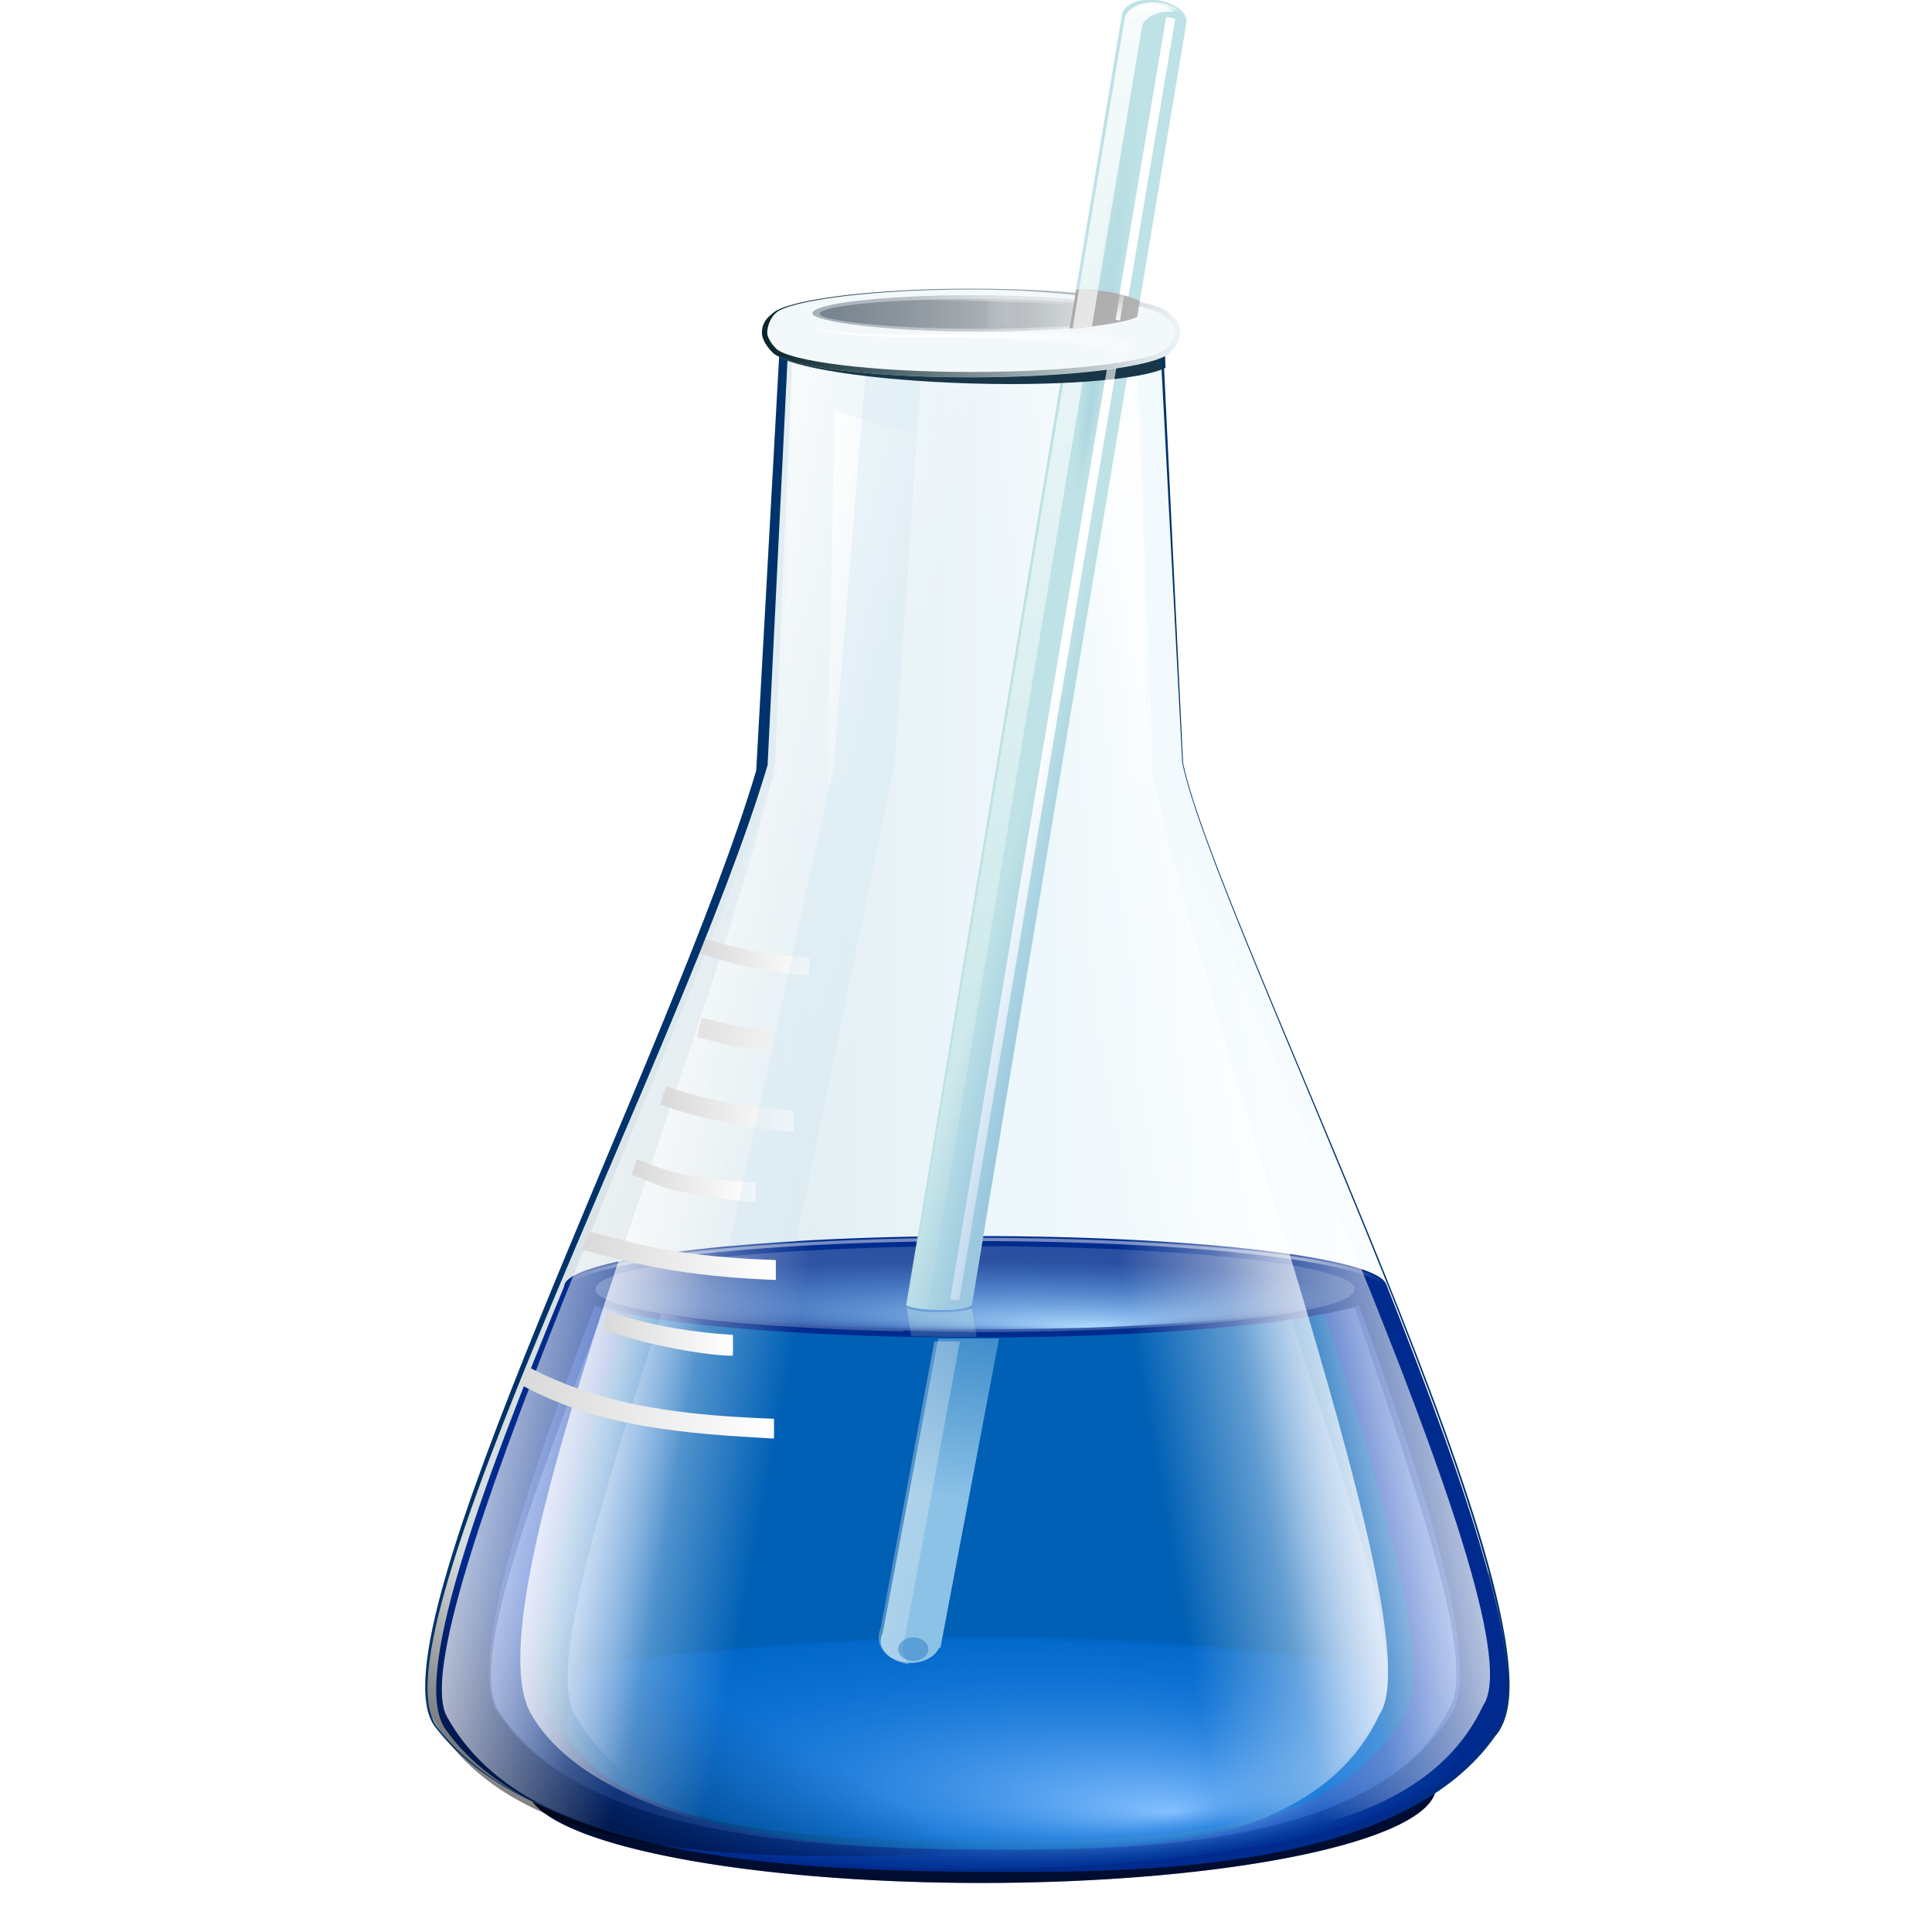 <?xml version="1.0" encoding="UTF-8" standalone="no"?>
<!-- Created with Inkscape (http://www.inkscape.org/) -->

<svg
   xmlns:dc="http://purl.org/dc/elements/1.1/"
   xmlns:cc="http://creativecommons.org/ns#"
   xmlns:rdf="http://www.w3.org/1999/02/22-rdf-syntax-ns#"
   xmlns:svg="http://www.w3.org/2000/svg"
   xmlns="http://www.w3.org/2000/svg"
   xmlns:xlink="http://www.w3.org/1999/xlink"
   xmlns:sodipodi="http://sodipodi.sourceforge.net/DTD/sodipodi-0.dtd"
   xmlns:inkscape="http://www.inkscape.org/namespaces/inkscape"
   width="128"
   height="128"
   id="svg11337"
   sodipodi:version="0.32"
   inkscape:version="0.46+devel"
   version="1.0"
   sodipodi:docname="applications-science.svgz"
   inkscape:output_extension="org.inkscape.output.svgz.inkscape"
   inkscape:export-filename="/home/pinheiro/pics/oxygen-icons/scalable/categories/applications-science.png"
   inkscape:export-xdpi="1440"
   inkscape:export-ydpi="1440">
  <defs
     id="defs11339">
    <linearGradient
       inkscape:collect="always"
       id="linearGradient4127">
      <stop
         style="stop-color:#ffffff;stop-opacity:1;"
         offset="0"
         id="stop4129" />
      <stop
         style="stop-color:#ffffff;stop-opacity:0;"
         offset="1"
         id="stop4131" />
    </linearGradient>
    <linearGradient
       inkscape:collect="always"
       id="linearGradient4119">
      <stop
         style="stop-color:#000000;stop-opacity:1;"
         offset="0"
         id="stop4121" />
      <stop
         style="stop-color:#000000;stop-opacity:0;"
         offset="1"
         id="stop4123" />
    </linearGradient>
    <linearGradient
       inkscape:collect="always"
       id="linearGradient4032">
      <stop
         style="stop-color:#b0d7ff;stop-opacity:1"
         offset="0"
         id="stop4034" />
      <stop
         style="stop-color:#006bd9;stop-opacity:0;"
         offset="1"
         id="stop4036" />
    </linearGradient>
    <linearGradient
       id="linearGradient3989">
      <stop
         style="stop-color:#ffffff;stop-opacity:1;"
         offset="0"
         id="stop3992" />
      <stop
         id="stop3998"
         offset="0.812"
         style="stop-color:#ffffff;stop-opacity:1;" />
      <stop
         style="stop-color:#ffffff;stop-opacity:0;"
         offset="1"
         id="stop3994" />
    </linearGradient>
    <linearGradient
       id="linearGradient3970"
       inkscape:collect="always">
      <stop
         id="stop3972"
         offset="0"
         style="stop-color:#bee2e5;stop-opacity:0.721" />
      <stop
         id="stop3974"
         offset="1"
         style="stop-color:#bee2e5;stop-opacity:0;" />
    </linearGradient>
    <linearGradient
       inkscape:collect="always"
       id="linearGradient3933">
      <stop
         style="stop-color:#ffffff;stop-opacity:1;"
         offset="0"
         id="stop3935" />
      <stop
         style="stop-color:#ffffff;stop-opacity:0;"
         offset="1"
         id="stop3937" />
    </linearGradient>
    <linearGradient
       id="linearGradient3922">
      <stop
         style="stop-color:#9ed1ff;stop-opacity:1;"
         offset="0"
         id="stop3924" />
      <stop
         style="stop-color:#2790f0;stop-opacity:0;"
         offset="1"
         id="stop3926" />
    </linearGradient>
    <linearGradient
       inkscape:collect="always"
       id="linearGradient3878">
      <stop
         style="stop-color:#ffffff;stop-opacity:1;"
         offset="0"
         id="stop3880" />
      <stop
         style="stop-color:#ffffff;stop-opacity:0;"
         offset="1"
         id="stop3882" />
    </linearGradient>
    <linearGradient
       inkscape:collect="always"
       id="linearGradient3816">
      <stop
         style="stop-color:#ababab;stop-opacity:1"
         offset="0"
         id="stop3818" />
      <stop
         style="stop-color:#b3b3b3;stop-opacity:1"
         offset="1"
         id="stop3820" />
    </linearGradient>
    <linearGradient
       inkscape:collect="always"
       id="linearGradient3762">
      <stop
         style="stop-color:#002027;stop-opacity:1;"
         offset="0"
         id="stop3764" />
      <stop
         style="stop-color:#002027;stop-opacity:0;"
         offset="1"
         id="stop3766" />
    </linearGradient>
    <linearGradient
       id="linearGradient3748">
      <stop
         style="stop-color:#24394a;stop-opacity:1;"
         offset="0"
         id="stop3750" />
      <stop
         style="stop-color:#000000;stop-opacity:0;"
         offset="1"
         id="stop3752" />
    </linearGradient>
    <linearGradient
       id="linearGradient3943">
      <stop
         style="stop-color:#d5dadc;stop-opacity:1;"
         offset="0"
         id="stop3945" />
      <stop
         id="stop3951"
         offset="0.5"
         style="stop-color:#c3e1ed;stop-opacity:0.316;" />
      <stop
         style="stop-color:#b2e9ff;stop-opacity:0;"
         offset="1"
         id="stop3947" />
    </linearGradient>
    <linearGradient
       inkscape:collect="always"
       id="linearGradient2943">
      <stop
         style="stop-color:white;stop-opacity:1;"
         offset="0"
         id="stop2945" />
      <stop
         style="stop-color:white;stop-opacity:0;"
         offset="1"
         id="stop2947" />
    </linearGradient>
    <linearGradient
       inkscape:collect="always"
       id="linearGradient2930">
      <stop
         style="stop-color:#327bc0;stop-opacity:1;"
         offset="0"
         id="stop2932" />
      <stop
         style="stop-color:#327bc0;stop-opacity:0;"
         offset="1"
         id="stop2934" />
    </linearGradient>
    <linearGradient
       inkscape:collect="always"
       id="linearGradient2920">
      <stop
         style="stop-color:black;stop-opacity:1;"
         offset="0"
         id="stop2922" />
      <stop
         style="stop-color:black;stop-opacity:0;"
         offset="1"
         id="stop2924" />
    </linearGradient>
    <linearGradient
       id="linearGradient2856">
      <stop
         style="stop-color:#d9d9d9;stop-opacity:1;"
         offset="0"
         id="stop2858" />
      <stop
         style="stop-color:white;stop-opacity:1;"
         offset="1"
         id="stop2860" />
    </linearGradient>
    <linearGradient
       inkscape:collect="always"
       id="linearGradient2848">
      <stop
         style="stop-color:#6ea7d8;stop-opacity:1;"
         offset="0"
         id="stop2850" />
      <stop
         style="stop-color:#6ea7d8;stop-opacity:0;"
         offset="1"
         id="stop2852" />
    </linearGradient>
    <linearGradient
       inkscape:collect="always"
       id="linearGradient17346">
      <stop
         style="stop-color:#edf8fc;stop-opacity:1;"
         offset="0"
         id="stop17348" />
      <stop
         style="stop-color:#edf8fc;stop-opacity:0;"
         offset="1"
         id="stop17350" />
    </linearGradient>
    <linearGradient
       inkscape:collect="always"
       id="linearGradient11023">
      <stop
         style="stop-color:#99b8ff;stop-opacity:1;"
         offset="0"
         id="stop11025" />
      <stop
         style="stop-color:#99b8ff;stop-opacity:0;"
         offset="1"
         id="stop11027" />
    </linearGradient>
    <linearGradient
       inkscape:collect="always"
       id="linearGradient31821">
      <stop
         style="stop-color:#8cc2e6;stop-opacity:1;"
         offset="0"
         id="stop31823" />
      <stop
         style="stop-color:#8cc2e6;stop-opacity:0;"
         offset="1"
         id="stop31825" />
    </linearGradient>
    <linearGradient
       id="linearGradient4116">
      <stop
         style="stop-color:#e6e6e6;stop-opacity:1;"
         offset="0"
         id="stop4118" />
      <stop
         style="stop-color:white;stop-opacity:0;"
         offset="1"
         id="stop4120" />
    </linearGradient>
    <linearGradient
       inkscape:collect="always"
       id="linearGradient9975">
      <stop
         style="stop-color:white;stop-opacity:1;"
         offset="0"
         id="stop9977" />
      <stop
         style="stop-color:white;stop-opacity:0"
         offset="1"
         id="stop9979" />
    </linearGradient>
    <linearGradient
       inkscape:collect="always"
       xlink:href="#linearGradient17346"
       id="linearGradient2923"
       gradientUnits="userSpaceOnUse"
       x1="159.279"
       y1="37.49"
       x2="166.363"
       y2="-9.922" />
    <linearGradient
       inkscape:collect="always"
       xlink:href="#linearGradient9975"
       id="linearGradient2927"
       gradientUnits="userSpaceOnUse"
       gradientTransform="matrix(0.99,0,0,0.966,-1.89,0.437)"
       x1="40.773"
       y1="68.636"
       x2="59.818"
       y2="72.273" />
    <linearGradient
       inkscape:collect="always"
       xlink:href="#linearGradient9975"
       id="linearGradient2929"
       gradientUnits="userSpaceOnUse"
       gradientTransform="matrix(0.942,0,0,0.948,-7.699,2.712)"
       x1="40.773"
       y1="68.636"
       x2="59.818"
       y2="72.273" />
    <linearGradient
       inkscape:collect="always"
       xlink:href="#linearGradient9975"
       id="linearGradient2931"
       gradientUnits="userSpaceOnUse"
       gradientTransform="matrix(-0.919,0,0,0.956,126.408,0.675)"
       x1="40.773"
       y1="68.636"
       x2="59.818"
       y2="72.273" />
    <radialGradient
       inkscape:collect="always"
       xlink:href="#linearGradient2930"
       id="radialGradient2937"
       gradientUnits="userSpaceOnUse"
       gradientTransform="matrix(1,0,0,19,0,-443.25)"
       cx="48.625"
       cy="24.625"
       fx="48.754"
       fy="25.653"
       r="1.625" />
    <filter
       inkscape:collect="always"
       id="filter3688">
      <feGaussianBlur
         inkscape:collect="always"
         stdDeviation="0.18"
         id="feGaussianBlur3690" />
    </filter>
    <filter
       inkscape:collect="always"
       id="filter3692">
      <feGaussianBlur
         inkscape:collect="always"
         stdDeviation="0.537"
         id="feGaussianBlur3694" />
    </filter>
    <filter
       inkscape:collect="always"
       id="filter3696">
      <feGaussianBlur
         inkscape:collect="always"
         stdDeviation="0.112"
         id="feGaussianBlur3698" />
    </filter>
    <radialGradient
       inkscape:collect="always"
       xlink:href="#linearGradient2943"
       id="radialGradient3720"
       gradientUnits="userSpaceOnUse"
       gradientTransform="matrix(2.678,0,0,0.617,-124.719,-1.038)"
       cx="74.922"
       cy="2.198"
       fx="74.922"
       fy="2.198"
       r="1.75" />
    <linearGradient
       inkscape:collect="always"
       xlink:href="#linearGradient2856"
       id="linearGradient3723"
       gradientUnits="userSpaceOnUse"
       gradientTransform="matrix(0.826,0.038,0,0.845,14.586,-15.058)"
       x1="38.402"
       y1="90.77"
       x2="47.245"
       y2="90.77" />
    <linearGradient
       inkscape:collect="always"
       xlink:href="#linearGradient2856"
       id="linearGradient3726"
       gradientUnits="userSpaceOnUse"
       gradientTransform="matrix(0.979,0.045,0,1.002,6.3,-19.485)"
       x1="38.402"
       y1="90.52"
       x2="47.245"
       y2="90.77" />
    <linearGradient
       inkscape:collect="always"
       xlink:href="#linearGradient2856"
       id="linearGradient3729"
       gradientUnits="userSpaceOnUse"
       gradientTransform="matrix(0.979,0.045,0,1.002,6.3,-19.485)"
       x1="38.024"
       y1="85.678"
       x2="50.182"
       y2="85.678" />
    <linearGradient
       inkscape:collect="always"
       xlink:href="#linearGradient2856"
       id="linearGradient3732"
       gradientUnits="userSpaceOnUse"
       gradientTransform="matrix(0.885,0.041,0,0.905,8.003,-5.847)"
       x1="38.402"
       y1="90.113"
       x2="47.245"
       y2="90.77" />
    <linearGradient
       inkscape:collect="always"
       xlink:href="#linearGradient4116"
       id="linearGradient3735"
       gradientUnits="userSpaceOnUse"
       gradientTransform="matrix(1.086,0,0,0.968,-252.897,-495.402)"
       x1="286.499"
       y1="565.059"
       x2="311.264"
       y2="571.605" />
    <linearGradient
       inkscape:collect="always"
       xlink:href="#linearGradient31821"
       id="linearGradient3738"
       gradientUnits="userSpaceOnUse"
       gradientTransform="matrix(0.856,0,0,0.736,131.202,-89.973)"
       x1="-80.501"
       y1="257.15"
       x2="-75.731"
       y2="229.895" />
    <linearGradient
       inkscape:collect="always"
       xlink:href="#linearGradient11023"
       id="linearGradient3740"
       gradientUnits="userSpaceOnUse"
       gradientTransform="matrix(1.032,0.108,-0.192,1.014,73.032,-0.99)"
       x1="-85.27"
       y1="257.15"
       x2="-75.731"
       y2="257.15" />
    <linearGradient
       inkscape:collect="always"
       xlink:href="#linearGradient9975"
       id="linearGradient3743"
       gradientUnits="userSpaceOnUse"
       gradientTransform="matrix(0.438,0,0,0.898,30.896,3.455)"
       x1="51.693"
       y1="39.493"
       x2="62.979"
       y2="45.174" />
    <linearGradient
       inkscape:collect="always"
       xlink:href="#linearGradient2848"
       id="linearGradient3746"
       gradientUnits="userSpaceOnUse"
       gradientTransform="matrix(0.979,0,0,1.002,2.493,-2.687)"
       x1="62.812"
       y1="86.644"
       x2="58.781"
       y2="85.563" />
    <linearGradient
       inkscape:collect="always"
       xlink:href="#linearGradient2856"
       id="linearGradient3749"
       gradientUnits="userSpaceOnUse"
       gradientTransform="matrix(0.97,0.045,0,1.002,2.747,-4.6)"
       x1="38.402"
       y1="90.77"
       x2="47.245"
       y2="90.77" />
    <linearGradient
       inkscape:collect="always"
       xlink:href="#linearGradient2856"
       id="linearGradient3753"
       gradientUnits="userSpaceOnUse"
       gradientTransform="matrix(0.97,0.045,0,1.002,2.747,-4.6)"
       x1="36.932"
       y1="85.678"
       x2="50.182"
       y2="85.678" />
    <linearGradient
       inkscape:collect="always"
       xlink:href="#linearGradient2856"
       id="linearGradient3756"
       gradientUnits="userSpaceOnUse"
       gradientTransform="matrix(0.97,0.103,0,1.002,2.747,-6.991)"
       x1="32.714"
       y1="95.474"
       x2="50.057"
       y2="95.474" />
    <linearGradient
       inkscape:collect="always"
       xlink:href="#linearGradient9975"
       id="linearGradient3776"
       gradientUnits="userSpaceOnUse"
       gradientTransform="matrix(-0.928,0,0,0.973,133.689,-1.59)"
       x1="40.773"
       y1="68.636"
       x2="59.818"
       y2="72.273" />
    <linearGradient
       inkscape:collect="always"
       xlink:href="#linearGradient11023"
       id="linearGradient3781"
       gradientUnits="userSpaceOnUse"
       gradientTransform="matrix(0.993,0,0,1.097,-0.658,-15.032)"
       x1="33.511"
       y1="107.186"
       x2="44.744"
       y2="109.186" />
    <linearGradient
       inkscape:collect="always"
       xlink:href="#linearGradient11023"
       id="linearGradient3784"
       gradientUnits="userSpaceOnUse"
       gradientTransform="matrix(-1.053,0,0,1.109,136.908,-16.464)"
       x1="33.511"
       y1="107.186"
       x2="44.744"
       y2="109.186" />
    <linearGradient
       inkscape:collect="always"
       xlink:href="#linearGradient11023"
       id="linearGradient3787"
       gradientUnits="userSpaceOnUse"
       gradientTransform="matrix(1.201,0,0,1.109,-13.732,-16.464)"
       x1="33.511"
       y1="107.186"
       x2="44.744"
       y2="109.186" />
    <linearGradient
       inkscape:collect="always"
       xlink:href="#linearGradient11023"
       id="linearGradient3790"
       gradientUnits="userSpaceOnUse"
       gradientTransform="matrix(-0.996,0,0,1.086,130.163,-13.642)"
       x1="33.511"
       y1="107.186"
       x2="44.744"
       y2="109.186" />
    <linearGradient
       inkscape:collect="always"
       xlink:href="#linearGradient2920"
       id="linearGradient3795"
       gradientUnits="userSpaceOnUse"
       gradientTransform="matrix(0.979,0,0,1.002,2.493,-2.687)"
       x1="20.208"
       y1="129.555"
       x2="32.452"
       y2="107.555" />
    <linearGradient
       inkscape:collect="always"
       xlink:href="#linearGradient9975"
       id="linearGradient3804"
       gradientUnits="userSpaceOnUse"
       gradientTransform="matrix(-0.438,0,0,0.898,99.927,3.455)"
       x1="51.693"
       y1="39.493"
       x2="62.979"
       y2="45.174" />
    <filter
       inkscape:collect="always"
       id="filter3854">
      <feGaussianBlur
         inkscape:collect="always"
         stdDeviation="0.588"
         id="feGaussianBlur3856" />
    </filter>
    <filter
       inkscape:collect="always"
       id="filter3871">
      <feGaussianBlur
         inkscape:collect="always"
         stdDeviation="0.996"
         id="feGaussianBlur3873" />
    </filter>
    <clipPath
       clipPathUnits="userSpaceOnUse"
       id="clipPath3875">
      <path
         sodipodi:nodetypes="ccccsscc"
         id="path3877"
         d="m 182.579,23.242 c 8.615,-2.748 14.991,-3.286 24.507,-0.234 l 1.277,27.538 c 2.097,10.562 25.561,58.208 20.012,64.303 -5.559,8.169 -20.138,8.971 -30.184,8.991 -12.031,0.022 -31.012,-0.321 -37.633,-9.465 -4.293,-5.929 15.174,-44.595 20.536,-63.324 l 1.485,-27.809 z"
         style="fill:#d5dadc;fill-opacity:1;fill-rule:evenodd;stroke:none"
         inkscape:export-filename="/home/beast/kalzium/kalzium-beaker-with-rod.png"
         inkscape:export-xdpi="90"
         inkscape:export-ydpi="90" />
    </clipPath>
    <filter
       inkscape:collect="always"
       id="filter3909">
      <feGaussianBlur
         inkscape:collect="always"
         stdDeviation="0.343"
         id="feGaussianBlur3911" />
    </filter>
    <filter
       inkscape:collect="always"
       id="filter3919"
       x="-0.064"
       width="1.129"
       y="-0.323"
       height="1.647">
      <feGaussianBlur
         inkscape:collect="always"
         stdDeviation="1.717"
         id="feGaussianBlur3921" />
    </filter>
    <linearGradient
       inkscape:collect="always"
       xlink:href="#linearGradient9975"
       id="linearGradient3925"
       gradientUnits="userSpaceOnUse"
       gradientTransform="matrix(0.966,0,0,0.96,-219.872,-493.719)"
       x1="307.588"
       y1="498.493"
       x2="316.904"
       y2="613.157" />
    <filter
       inkscape:collect="always"
       id="filter3935">
      <feGaussianBlur
         inkscape:collect="always"
         stdDeviation="0.412"
         id="feGaussianBlur3937" />
    </filter>
    <filter
       inkscape:collect="always"
       id="filter3939">
      <feGaussianBlur
         inkscape:collect="always"
         stdDeviation="0.442"
         id="feGaussianBlur3941" />
    </filter>
    <linearGradient
       inkscape:collect="always"
       xlink:href="#linearGradient3943"
       id="linearGradient3949"
       x1="28.165"
       y1="72.39"
       x2="100"
       y2="72.39"
       gradientUnits="userSpaceOnUse" />
    <filter
       inkscape:collect="always"
       id="filter3969">
      <feGaussianBlur
         inkscape:collect="always"
         stdDeviation="0.234"
         id="feGaussianBlur3971" />
    </filter>
    <linearGradient
       inkscape:collect="always"
       xlink:href="#linearGradient3748"
       id="linearGradient3754"
       x1="53.825"
       y1="20.76"
       x2="75.514"
       y2="20.76"
       gradientUnits="userSpaceOnUse" />
    <linearGradient
       inkscape:collect="always"
       xlink:href="#linearGradient3762"
       id="linearGradient3768"
       x1="85.871"
       y1="21.914"
       x2="114.588"
       y2="21.914"
       gradientUnits="userSpaceOnUse" />
    <filter
       inkscape:collect="always"
       id="filter3774"
       x="-0.04"
       width="1.08"
       y="-0.188"
       height="1.376">
      <feGaussianBlur
         inkscape:collect="always"
         stdDeviation="0.46"
         id="feGaussianBlur3776" />
    </filter>
    <clipPath
       clipPathUnits="userSpaceOnUse"
       id="clipPath3778">
      <path
         sodipodi:nodetypes="cssssccscssssc"
         id="path3780"
         d="m 100.229,18.979 c -6.643,0 -12.103,0.735 -13.109,1.598 -0.035,0.03 -0.079,0.058 -0.102,0.09 -0.231,0.188 -0.648,0.515 -0.648,1.247 0,0.425 0.357,0.947 0.652,1.239 0.033,0.033 0.067,0.071 0.098,0.098 l 0,0 c 1.019,0.9 6.504,1.598 13.109,1.598 6.604,0 12.122,-0.698 13.141,-1.598 0.026,-0.012 0.045,-0.059 0.065,-0.065 0.295,-0.292 0.652,-0.847 0.652,-1.272 0,-0.732 -0.421,-1.052 -0.652,-1.239 -0.023,-0.032 -0.064,-0.067 -0.098,-0.098 -0.973,-0.908 -6.466,-1.598 -13.109,-1.598 z"
         style="fill:#f3f8fb;fill-opacity:1;stroke:none" />
    </clipPath>
    <filter
       inkscape:collect="always"
       id="filter3796"
       x="-0.018"
       width="1.037"
       y="-0.164"
       height="1.329">
      <feGaussianBlur
         inkscape:collect="always"
         stdDeviation="0.165"
         id="feGaussianBlur3798" />
    </filter>
    <linearGradient
       inkscape:collect="always"
       xlink:href="#linearGradient3748"
       id="linearGradient3800"
       gradientUnits="userSpaceOnUse"
       x1="53.825"
       y1="20.76"
       x2="75.514"
       y2="20.76" />
    <filter
       inkscape:collect="always"
       id="filter3810">
      <feGaussianBlur
         inkscape:collect="always"
         stdDeviation="0.083"
         id="feGaussianBlur3812" />
    </filter>
    <linearGradient
       inkscape:collect="always"
       xlink:href="#linearGradient3816"
       id="linearGradient3822"
       x1="71.519"
       y1="19.199"
       x2="75.527"
       y2="20.273"
       gradientUnits="userSpaceOnUse" />
    <filter
       inkscape:collect="always"
       id="filter3872"
       x="-1.35"
       width="3.699"
       y="-0.318"
       height="1.637">
      <feGaussianBlur
         inkscape:collect="always"
         stdDeviation="0.259"
         id="feGaussianBlur3874" />
    </filter>
    <radialGradient
       inkscape:collect="always"
       xlink:href="#linearGradient3878"
       id="radialGradient3884"
       cx="66.637"
       cy="19.372"
       fx="66.637"
       fy="19.372"
       r="7.197"
       gradientTransform="matrix(1,0,0,0.587,0,8.194)"
       gradientUnits="userSpaceOnUse" />
    <linearGradient
       inkscape:collect="always"
       xlink:href="#linearGradient3878"
       id="linearGradient3898"
       x1="62.745"
       y1="19.567"
       x2="76.176"
       y2="27.321"
       gradientUnits="userSpaceOnUse" />
    <filter
       inkscape:collect="always"
       id="filter3918"
       x="-0.348"
       width="1.696"
       y="-0.172"
       height="1.344">
      <feGaussianBlur
         inkscape:collect="always"
         stdDeviation="0.258"
         id="feGaussianBlur3920" />
    </filter>
    <radialGradient
       inkscape:collect="always"
       xlink:href="#linearGradient3922"
       id="radialGradient3930"
       cx="166.363"
       cy="31.062"
       fx="176.165"
       fy="58.056"
       r="29.649"
       gradientTransform="matrix(1,0,0,0.229,0,23.949)"
       gradientUnits="userSpaceOnUse" />
    <linearGradient
       inkscape:collect="always"
       xlink:href="#linearGradient3933"
       id="linearGradient3939"
       x1="74.136"
       y1="21.524"
       x2="74.903"
       y2="18.662"
       gradientUnits="userSpaceOnUse" />
    <linearGradient
       inkscape:collect="always"
       xlink:href="#linearGradient3970"
       id="linearGradient3968"
       gradientUnits="userSpaceOnUse"
       x1="64.888"
       y1="85.097"
       x2="64.888"
       y2="89.633" />
    <filter
       inkscape:collect="always"
       id="filter3980">
      <feGaussianBlur
         inkscape:collect="always"
         stdDeviation="0.061"
         id="feGaussianBlur3982" />
    </filter>
    <radialGradient
       inkscape:collect="always"
       xlink:href="#linearGradient3989"
       id="radialGradient3996"
       cx="102.641"
       cy="83.641"
       fx="102.641"
       fy="83.641"
       r="27.234"
       gradientTransform="matrix(1,0,0,0.473,-38,44.211)"
       gradientUnits="userSpaceOnUse" />
    <filter
       inkscape:collect="always"
       id="filter4004">
      <feGaussianBlur
         inkscape:collect="always"
         stdDeviation="0.043"
         id="feGaussianBlur4006" />
    </filter>
    <filter
       inkscape:collect="always"
       id="filter4020">
      <feGaussianBlur
         inkscape:collect="always"
         stdDeviation="0.239"
         id="feGaussianBlur4022" />
    </filter>
    <filter
       inkscape:collect="always"
       id="filter4028">
      <feGaussianBlur
         inkscape:collect="always"
         stdDeviation="0.32"
         id="feGaussianBlur4030" />
    </filter>
    <radialGradient
       inkscape:collect="always"
       xlink:href="#linearGradient4032"
       id="radialGradient4038"
       cx="71.225"
       cy="492.996"
       fx="85.594"
       fy="512.326"
       r="36.435"
       gradientTransform="matrix(1,0,0,0.289,0,350.353)"
       gradientUnits="userSpaceOnUse" />
    <filter
       inkscape:collect="always"
       id="filter4045">
      <feGaussianBlur
         inkscape:collect="always"
         stdDeviation="0.011"
         id="feGaussianBlur4047" />
    </filter>
    <radialGradient
       inkscape:collect="always"
       xlink:href="#linearGradient4116"
       id="radialGradient4052"
       gradientUnits="userSpaceOnUse"
       gradientTransform="matrix(0,-2.572,1.92,0,24.881,183.609)"
       cx="62.986"
       cy="21.602"
       fx="63.545"
       fy="21.602"
       r="0.989" />
    <filter
       inkscape:collect="always"
       id="filter4079"
       x="-0.04"
       width="1.08"
       y="-0.186"
       height="1.372">
      <feGaussianBlur
         inkscape:collect="always"
         stdDeviation="0.461"
         id="feGaussianBlur4081" />
    </filter>
    <clipPath
       clipPathUnits="userSpaceOnUse"
       id="clipPath4093">
      <path
         style="stroke-width:1px"
         d="M 51.641,23.238 51.322,28.894 77.528,33.159 77.167,22.892 51.641,23.238 z"
         id="path4095" />
    </clipPath>
    <linearGradient
       inkscape:collect="always"
       xlink:href="#linearGradient4119"
       id="linearGradient4125"
       x1="82.712"
       y1="-4.594"
       x2="60.083"
       y2="79.858"
       gradientUnits="userSpaceOnUse" />
    <linearGradient
       inkscape:collect="always"
       xlink:href="#linearGradient4127"
       id="linearGradient4133"
       x1="82.712"
       y1="-4.594"
       x2="60.083"
       y2="79.858"
       gradientUnits="userSpaceOnUse" />
    <filter
       inkscape:collect="always"
       id="filter4159">
      <feGaussianBlur
         inkscape:collect="always"
         stdDeviation="0.248"
         id="feGaussianBlur4161" />
    </filter>
    <filter
       inkscape:collect="always"
       id="filter4197"
       x="-0.422"
       width="1.845"
       y="-0.547"
       height="2.094">
      <feGaussianBlur
         inkscape:collect="always"
         stdDeviation="0.352"
         id="feGaussianBlur4199" />
    </filter>
  </defs>
  <sodipodi:namedview
     id="base"
     pagecolor="#ffffff"
     bordercolor="#666666"
     borderopacity="1.0"
     gridtolerance="10000"
     guidetolerance="10"
     objecttolerance="10"
     inkscape:pageopacity="0.0"
     inkscape:pageshadow="2"
     inkscape:zoom="2.8284271"
     inkscape:cx="-23.08078"
     inkscape:cy="68.514116"
     inkscape:document-units="px"
     inkscape:current-layer="layer1"
     width="128px"
     height="128px"
     inkscape:window-width="1024"
     inkscape:window-height="862"
     inkscape:window-x="99"
     inkscape:window-y="233"
     showguides="true"
     inkscape:guide-bbox="true"
     showgrid="false"
     inkscape:snap-bbox="true"
     inkscape:snap-nodes="true"
     inkscape:object-paths="true" />
  <g
     inkscape:label="Layer 1"
     inkscape:groupmode="layer"
     id="layer1">
    <path
       transform="matrix(0.941,0,0,1,3.86,0)"
       d="m 97,118.375 a 32,6.375 0 1 1 -64,0 32,6.375 0 1 1 64,0 z"
       sodipodi:ry="6.375"
       sodipodi:rx="32"
       sodipodi:cy="118.375"
       sodipodi:cx="65"
       id="path3913"
       style="opacity:0.614;fill:#000d30;fill-opacity:1;stroke:none;filter:url(#filter3919)"
       sodipodi:type="arc" />
    <path
       sodipodi:type="arc"
       style="opacity:1;fill:#000d30;fill-opacity:1;stroke:none;filter:url(#filter3909)"
       id="path3891"
       sodipodi:cx="65"
       sodipodi:cy="118.375"
       sodipodi:rx="32"
       sodipodi:ry="6.375"
       d="m 97,118.375 a 32,6.375 0 1 1 -64,0 32,6.375 0 1 1 64,0 z"
       transform="matrix(0.941,0,0,1,3.86,0)" />
    <path
       inkscape:export-ydpi="90"
       inkscape:export-xdpi="90"
       inkscape:export-filename="/home/beast/kalzium/kalzium-beaker-with-rod.png"
       style="fill:url(#linearGradient3949);fill-opacity:1;fill-rule:evenodd;stroke:none"
       d="m 51.635,23.242 c 8.933,-2.748 15.545,-3.286 25.412,-0.234 l 1.324,27.538 c 2.174,10.562 26.505,58.208 20.751,64.303 -5.764,8.169 -20.881,8.971 -31.298,8.991 -12.475,0.022 -32.157,-0.321 -39.023,-9.465 -4.452,-5.929 15.735,-44.595 21.294,-63.324 l 1.54,-27.809 z"
       id="path1963"
       sodipodi:nodetypes="ccccsscc" />
    <path
       inkscape:export-ydpi="90"
       inkscape:export-xdpi="90"
       inkscape:export-filename="/home/beast/kalzium/kalzium-beaker-with-rod.png"
       style="opacity:0.75;fill:url(#linearGradient3804);fill-opacity:1;fill-rule:evenodd;stroke:none"
       d="m 68.253,25.265 0,0.438 c -0.171,-0.005 -0.352,-0.021 -0.52,-0.031 0.171,-0.152 0.352,-0.28 0.52,-0.407 z m 7.251,1.377 0.52,25.202 c 0.005,0.048 0.008,0.108 0.014,0.157 l -9.317,0 0,0.595 -0.356,0 c 0.044,-0.418 0.097,-0.883 0.123,-1.221 l 0.41,-22.728 c 0.588,0.07 1.194,0.125 1.833,0.125 3.163,-2.1e-5 6.397,-0.399 6.758,-1.534 0.02,0.02 -0.006,-0.615 0.014,-0.595 z"
       id="path1965" />
    <g
       inkscape:export-ydpi="90"
       inkscape:export-xdpi="90"
       inkscape:export-filename="/home/beast/kalzium/kalzium-beaker-with-rod.png"
       style="fill:#002b8e;fill-opacity:1"
       transform="matrix(1.132,0,0,1.041,-8.844,-6.492)"
       id="g1967">
      <path
         style="fill:#002b8e;fill-opacity:1;fill-rule:evenodd;stroke:none"
         d="m 40.872,87.998 c -5.085,13.386 -9.005,25.178 -6.993,28.282 5.803,8.956 23.213,9.111 34.116,9.089 9.104,-0.019 22.293,-0.799 27.33,-8.642 2.481,-2.887 -1.538,-15.499 -6.374,-28.739 l -48.079,0.01 z"
         id="path1969"
         sodipodi:nodetypes="cscccc" />
      <path
         sodipodi:nodetypes="cssccc"
         id="path1971"
         d="m 34.848,106.402 c -1.22,4.709 -1.362,7.995 -0.439,9.5 5.583,9.103 23.028,9.115 33.836,9.094 9.025,-0.019 22.104,-0.782 27.098,-8.625 1.186,-1.393 0.865,-5.075 -0.293,-9.969 l -60.202,0 z"
         style="opacity:0.5;fill:#002b8e;fill-opacity:1;fill-rule:evenodd;stroke:none" />
    </g>
    <path
       sodipodi:nodetypes="cssccc"
       inkscape:export-ydpi="90"
       inkscape:export-xdpi="90"
       inkscape:export-filename="/home/beast/kalzium/kalzium-beaker-with-rod.png"
       id="path1973"
       d="m 39.956,85.101 c -5.213,13.41 -9.058,25.247 -7.012,28.332 5.966,8.997 23.8,9.127 34.978,9.106 9.334,-0.019 22.856,-0.8 28.021,-8.658 2.543,-2.892 -1.483,-15.515 -6.441,-28.78 l -49.546,0 z"
       style="opacity:0.5;fill:#3466d9;fill-opacity:1;fill-rule:evenodd;stroke:none" />
    <path
       sodipodi:nodetypes="cssccc"
       inkscape:export-ydpi="90"
       inkscape:export-xdpi="90"
       inkscape:export-filename="/home/beast/kalzium/kalzium-beaker-with-rod.png"
       style="fill:#0060b5;fill-opacity:1;fill-rule:evenodd;stroke:none;filter:url(#filter3696)"
       d="m 41.123,86.192 c -4.721,13.16 -8.179,24.814 -6.351,27.803 5.427,8.868 21.555,8.957 31.679,8.936 8.453,-0.018 20.7,-0.785 25.378,-8.496 2.303,-2.838 -1.344,-15.225 -5.834,-28.242 l -44.873,0 z"
       id="path1975"
       transform="matrix(0.996,0,0,1.019,1.435,-2.733)" />
    <path
       transform="matrix(0.904,0,0,0.838,0.301,-297.601)"
       style="fill:url(#radialGradient4038);fill-opacity:1;fill-rule:evenodd;stroke:none;filter:url(#filter4028)"
       d="m 106.966,492.996 c 0,5.467 -16.002,9.899 -35.741,9.899 -19.739,0 -35.741,-4.432 -35.741,-9.899 0,-5.467 15.9,-8.188 35.639,-8.188 19.739,0 35.843,2.721 35.843,8.188 z"
       id="path1977"
       sodipodi:nodetypes="csssc" />
    <path
       sodipodi:nodetypes="ccccsscc"
       id="path2918"
       d="m 51.538,23.044 c 6.088,-3.053 5.334,-1.889 11.915,1.712 L 64.408,51.577 c 1.57,10.287 19.143,56.692 14.988,62.628 -4.163,7.956 -15.081,8.738 -22.605,8.757 -9.01,0.022 -23.13,-0.141 -28.184,-9.218 -3.12,-5.603 16.055,-46.158 22.216,-63.623 l 0.715,-27.076 z"
       style="fill:url(#linearGradient3795);fill-opacity:1;fill-rule:evenodd;stroke:none"
       inkscape:export-filename="/home/beast/kalzium/kalzium-beaker-with-rod.png"
       inkscape:export-xdpi="90"
       inkscape:export-ydpi="90" />
    <path
       style="opacity:0.5;fill:#0077fd;fill-opacity:1;fill-rule:evenodd;stroke:none;filter:url(#filter4020)"
       d="m 38.533,110.344 c -1.062,3.196 -1.369,4.547 -0.382,5.449 4.673,6.299 20.031,6.188 29.433,6.173 7.851,-0.013 19.228,-0.531 23.572,-5.855 1.032,-0.945 0.752,-2.445 -0.255,-5.767 -20.734,-3.012 -36.739,-1.948 -52.368,0 z"
       id="path1979"
       inkscape:export-filename="/home/beast/kalzium/kalzium-beaker-with-rod.png"
       inkscape:export-xdpi="90"
       inkscape:export-ydpi="90"
       sodipodi:nodetypes="ccsccc" />
    <path
       inkscape:export-ydpi="90"
       inkscape:export-xdpi="90"
       inkscape:export-filename="/home/beast/kalzium/kalzium-beaker-with-rod.png"
       transform="matrix(0.946,0,0,0.52,-92.753,69.101)"
       d="m 195.161,31.062 a 28.799,6.428 0 1 1 -57.597,0 28.799,6.428 0 1 1 57.597,0 z"
       sodipodi:ry="6.4282436"
       sodipodi:rx="28.798531"
       sodipodi:cy="31.062088"
       sodipodi:cx="166.36295"
       id="path1981"
       style="fill:#002b8e;fill-opacity:1;fill-rule:evenodd;stroke:none"
       sodipodi:type="arc" />
    <path
       inkscape:export-ydpi="90"
       inkscape:export-xdpi="90"
       inkscape:export-filename="/home/beast/kalzium/kalzium-beaker-with-rod.png"
       id="path1983"
       d="m 85.542,87.378 c 4.3,13.118 7.81,23.529 5.784,26.254 -4.583,9.094 -19.632,8.928 -28.853,8.907 -7.699,-0.018 -18.575,-0.962 -23.114,-8.469 -1.819,-3.009 1.224,-13.716 5.313,-26.692 14.967,3.353 28.284,2.623 40.869,0 z"
       style="fill:url(#linearGradient3790);fill-opacity:1;fill-rule:evenodd;stroke:none"
       sodipodi:nodetypes="ccsscc" />
    <path
       inkscape:export-ydpi="90"
       inkscape:export-xdpi="90"
       inkscape:export-filename="/home/beast/kalzium/kalzium-beaker-with-rod.png"
       id="path1985"
       d="m 40.047,86.649 c -5.183,13.39 -9.004,23.719 -6.971,26.798 5.932,8.985 23.661,9.113 34.775,9.092 9.28,-0.019 22.723,-0.799 27.858,-8.645 2.528,-2.888 -1.475,-14 -6.404,-27.245 -18.039,3.422 -34.089,2.678 -49.258,0 z"
       style="fill:url(#linearGradient3787);fill-opacity:1;fill-rule:evenodd;stroke:none"
       sodipodi:nodetypes="cssccc" />
    <path
       inkscape:export-ydpi="90"
       inkscape:export-xdpi="90"
       inkscape:export-filename="/home/beast/kalzium/kalzium-beaker-with-rod.png"
       sodipodi:nodetypes="ccsscc"
       style="fill:url(#linearGradient3784);fill-opacity:1;fill-rule:evenodd;stroke:none"
       d="m 89.755,86.649 c 4.544,13.39 8.253,24.017 6.112,26.798 -4.843,9.282 -20.746,9.113 -30.491,9.092 -8.136,-0.019 -19.635,-0.991 -24.426,-8.645 -1.928,-3.08 1.293,-14 5.615,-27.245 15.817,3.422 29.89,2.678 43.189,0 z"
       id="path1987" />
    <path
       inkscape:export-ydpi="90"
       inkscape:export-xdpi="90"
       inkscape:export-filename="/home/beast/kalzium/kalzium-beaker-with-rod.png"
       sodipodi:nodetypes="cssccc"
       style="fill:url(#linearGradient3781);fill-opacity:1;fill-rule:evenodd;stroke:none"
       d="m 43.818,87.019 c -4.286,13.252 -7.41,23.541 -5.765,26.522 4.942,8.959 19.568,9.019 28.759,8.998 7.674,-0.018 18.792,-0.791 23.039,-8.556 2.091,-2.858 -1.22,-13.856 -5.296,-26.965 -14.919,3.387 -28.192,2.65 -40.737,0 z"
       id="path1989" />
    <path
       inkscape:export-ydpi="90"
       inkscape:export-xdpi="90"
       inkscape:export-filename="/home/beast/kalzium/kalzium-beaker-with-rod.png"
       transform="matrix(0.802,0,0,0.341,-68.662,75.277)"
       d="m 195.161,31.062 a 28.799,6.428 0 1 1 -57.597,0 28.799,6.428 0 1 1 57.597,0 z"
       sodipodi:ry="6.4282436"
       sodipodi:rx="28.798531"
       sodipodi:cy="31.062088"
       sodipodi:cx="166.36295"
       id="path1991"
       style="fill:url(#radialGradient3930);fill-opacity:1;fill-rule:evenodd;stroke:none;filter:url(#filter3939)"
       sodipodi:type="arc" />
    <path
       inkscape:export-ydpi="90"
       inkscape:export-xdpi="90"
       inkscape:export-filename="/home/beast/kalzium/kalzium-beaker-with-rod.png"
       sodipodi:type="arc"
       style="opacity:0.5;fill:url(#linearGradient2923);fill-opacity:1;fill-rule:evenodd;stroke:none;filter:url(#filter3935)"
       id="path1993"
       sodipodi:cx="166.36295"
       sodipodi:cy="31.062088"
       sodipodi:rx="28.798531"
       sodipodi:ry="6.4282436"
       d="m 195.161,31.062 a 28.799,6.428 0 1 1 -57.597,0 28.799,6.428 0 1 1 57.597,0 z"
       transform="matrix(0.873,0,0,0.44,-80.637,71.741)" />
    <path
       inkscape:export-ydpi="90"
       inkscape:export-xdpi="90"
       inkscape:export-filename="/home/beast/kalzium/kalzium-beaker-with-rod.png"
       sodipodi:nodetypes="ccccsccc"
       id="path1995"
       d="m 75.597,21.598 c -6.018,-3.076 -5.272,-1.903 -11.777,1.725 l -0.945,27.024 c -1.552,10.365 -18.922,57.122 -14.815,63.104 4.115,8.017 14.908,8.804 22.345,8.823 8.907,0.022 23.433,0.197 27.86,-9.288 3.653,-5.307 -15.873,-45.754 -21.964,-63.351 L 75.597,21.598 z"
       style="fill:url(#linearGradient3776);fill-opacity:1;fill-rule:evenodd;stroke:none" />
    <path
       inkscape:export-ydpi="90"
       inkscape:export-xdpi="90"
       inkscape:export-filename="/home/beast/kalzium/kalzium-beaker-with-rod.png"
       sodipodi:nodetypes="ccccszcc"
       id="path1997"
       d="m 53.283,25.385 c 6.419,-3.052 12.412,-3.827 19.351,-0.228 l 1.008,26.816 c 1.656,10.285 20.183,56.681 15.802,62.616 -4.389,7.955 -15.901,8.736 -23.833,8.755 -9.5,0.022 -25.406,-1.878 -29.715,-9.216 -4.309,-7.339 11.982,-43.426 16.215,-61.663 l 1.173,-27.08 z"
       style="fill:url(#linearGradient2927);fill-opacity:1;fill-rule:evenodd;stroke:none;filter:url(#filter3969)"
       transform="matrix(0.996,0,0,1.019,-0.565,-2.733)" />
    <path
       inkscape:export-ydpi="90"
       inkscape:export-xdpi="90"
       inkscape:export-filename="/home/beast/kalzium/kalzium-beaker-with-rod.png"
       style="fill:url(#linearGradient2929);fill-opacity:1;fill-rule:evenodd;stroke:none;filter:url(#filter3688)"
       d="m 51.317,25.296 c 6.114,-2.996 5.356,-1.853 11.965,1.68 l 0.96,26.319 c 1.577,10.095 19.223,55.632 15.05,61.457 -4.181,7.808 -15.145,8.574 -22.7,8.593 -9.048,0.021 -23.227,-0.138 -28.302,-9.046 -3.133,-5.498 16.122,-45.295 22.309,-62.434 l 0.718,-26.57 z"
       id="path1999"
       sodipodi:nodetypes="ccccsscc"
       transform="matrix(0.996,0,0,1.019,1.435,-2.733)" />
    <path
       inkscape:export-ydpi="90"
       inkscape:export-xdpi="90"
       inkscape:export-filename="/home/beast/kalzium/kalzium-beaker-with-rod.png"
       id="path2005"
       d="M 75.192,25.357 C 69.234,22.338 63.671,21.571 57.23,25.132 l -0.936,26.53 c -1.537,10.175 -18.735,56.077 -14.668,61.949 4.074,7.87 14.76,8.643 22.123,8.662 8.818,0.022 23.201,0.193 27.584,-9.118 C 94.95,107.944 80.211,70.191 76.281,52.149 L 75.192,25.357 z"
       style="fill:url(#linearGradient2931);fill-opacity:1;fill-rule:evenodd;stroke:none;filter:url(#filter3692)"
       transform="matrix(0.996,0,0,1.019,0.435,-1.733)" />
    <path
       style="fill:url(#radialGradient3996);fill-opacity:1;fill-rule:evenodd;stroke:none;filter:url(#filter4004);opacity:0.674"
       d="m 64.656,82.006 c -15.048,0 -27.25,1.497 -27.25,3.344 0,0.039 0.02,0.086 0.031,0.125 0.383,-1.806 12.413,-3.25 27.219,-3.25 14.806,0 26.805,1.444 27.188,3.25 0.011,-0.039 0.031,-0.086 0.031,-0.125 0,-1.847 -12.171,-3.344 -27.219,-3.344 z"
       id="path3984" />
    <path
       style="fill:#bee2e5;fill-opacity:1;fill-rule:evenodd;stroke:none"
       d="m 75.804,-0.008 c -0.745,0.086 -1.318,0.439 -1.449,0.9 l -0.006,0.001 L 60.038,86.454 c 0.323,0.381 3.797,0.499 4.348,0 L 78.605,1.492 c 0.004,-0.027 -0.001,-0.063 0,-0.09 0.034,-0.631 -0.925,-1.282 -2.016,-1.411 -0.273,-0.032 -0.537,-0.029 -0.785,0 l -2.5e-5,3.6e-7 z"
       id="path2110"
       inkscape:export-filename="/home/beast/kalzium/kalzium-beaker-with-rod.png"
       inkscape:export-xdpi="90"
       inkscape:export-ydpi="90"
       sodipodi:nodetypes="ccccccsscc" />
    <path
       style="stroke-width:0.6;stroke:#ffffff;stroke-opacity:1;filter:url(#filter3854);stroke-miterlimit:4;stroke-dasharray:none"
       d="M 77.562,1.187 63.25,86.125"
       id="path3852" />
    <path
       style="fill:url(#linearGradient3925);fill-opacity:1;fill-rule:evenodd;stroke:none"
       d="M 76.25,0.281 C 76.129,0.282 75.967,0.298 75.844,0.312 75.131,0.395 74.642,0.737 74.531,1.125 L 60.145,86.527 c 0.358,0.172 0.809,0.221 1.291,0.227 L 75.656,1.812 l 0,-0.031 c -0.001,-0.01 -0.001,-0.021 0,-0.031 0.103,-0.361 0.441,-0.646 0.875,-0.812 C 76.899,0.797 77.342,0.759 77.812,0.781 77.501,0.563 77.11,0.37 76.625,0.312 76.487,0.296 76.371,0.281 76.25,0.281 z"
       id="path3923"
       sodipodi:nodetypes="cscccccsscsc" />
    <path
       sodipodi:type="arc"
       style="opacity:0.123;fill:url(#radialGradient2937);fill-opacity:1;fill-rule:nonzero;stroke:none"
       id="path2928"
       sodipodi:cx="48.625"
       sodipodi:cy="24.625"
       sodipodi:rx="1.625"
       sodipodi:ry="30.875"
       d="m 50.25,24.625 a 1.625,30.875 0 1 1 -3.25,0 1.625,30.875 0 1 1 3.25,0 z"
       transform="matrix(0.547,0.087,-0.065,0.43,48.36,4.492)" />
    <path
       style="fill:url(#linearGradient3756);fill-opacity:1;fill-rule:evenodd;stroke:none"
       d="m 34.979,90.551 -0.515,1.166 c 5.242,2.889 11.045,3.267 16.815,3.595 l 0,-1.315 c -5.613,-0.215 -11.198,-0.736 -16.3,-3.447 z"
       id="path2023"
       inkscape:export-filename="/home/beast/kalzium/kalzium-beaker-with-rod.png"
       inkscape:export-xdpi="90"
       inkscape:export-ydpi="90"
       sodipodi:nodetypes="ccccc" />
    <path
       style="fill:url(#linearGradient3753);fill-opacity:1;fill-rule:evenodd;stroke:none"
       d="m 39.069,81.599 -0.515,1.197 c 1.651,0.439 3.594,0.977 5.869,1.346 2.682,0.435 5.186,0.595 6.978,0.656 l 0,-1.315 c -1.783,-0.063 -4.244,-0.192 -6.887,-0.621 -2.08,-0.337 -3.859,-0.855 -5.444,-1.264 z"
       id="path2025"
       inkscape:export-filename="/home/beast/kalzium/kalzium-beaker-with-rod.png"
       inkscape:export-xdpi="90"
       inkscape:export-ydpi="90"
       sodipodi:nodetypes="ccsccsc" />
    <path
       style="fill:#002b8e;fill-opacity:1;fill-rule:evenodd;stroke:none"
       d="m 59.856,88.152 4.87,0.091 -0.044,0.364 -5.046,-0.068 0.22,-0.387 z"
       id="path2029"
       sodipodi:nodetypes="ccccc"
       inkscape:export-filename="/home/beast/kalzium/kalzium-beaker-with-rod.png"
       inkscape:export-xdpi="90"
       inkscape:export-ydpi="90" />
    <path
       inkscape:transform-center-x="5.8427057"
       id="path2037"
       d="m 40.206,86.848 -0.228,1.21 c 0.888,0.322 1.907,0.661 3.014,0.922 2.47,0.582 4.605,0.857 5.559,0.839 0.02,-0.357 0.012,-1.102 0.007,-1.374 -1.061,-0.079 -3.282,-0.252 -5.513,-0.778 -1.037,-0.245 -1.992,-0.52 -2.84,-0.82 z"
       style="fill:url(#linearGradient3749);fill-opacity:1;fill-rule:evenodd;stroke:none"
       inkscape:export-filename="/home/beast/kalzium/kalzium-beaker-with-rod.png"
       inkscape:export-xdpi="90"
       inkscape:export-ydpi="90"
       sodipodi:nodetypes="ccsccsc"
       inkscape:transform-center-y="-0.26454789" />
    <path
       inkscape:export-ydpi="90"
       inkscape:export-xdpi="90"
       inkscape:export-filename="/home/beast/kalzium/kalzium-beaker-with-rod.png"
       id="path2836"
       d="M 75.805,7.4602304e-4 C 75.06,0.087 74.487,0.44 74.355,0.9 l -0.003,0.004 L 60.038,86.454 c 0.353,0.506 3.971,0.374 4.348,0 L 78.39,2.055 c 0.004,-0.027 0.214,-0.626 0.215,-0.652 0.034,-0.631 -0.924,-1.273 -2.015,-1.402 -0.273,-0.032 -0.537,-0.029 -0.785,0 l -1.9e-5,2e-7 z"
       style="opacity:0.426;fill:url(#linearGradient3746);fill-opacity:1;fill-rule:evenodd;stroke:none"
       sodipodi:nodetypes="ccccccsscc" />
    <path
       inkscape:export-ydpi="90"
       inkscape:export-xdpi="90"
       inkscape:export-filename="/home/beast/kalzium/kalzium-beaker-with-rod.png"
       id="path2039"
       d="m 55.319,26.643 -0.52,25.202 c -0.005,0.048 -0.008,0.108 -0.014,0.157 l 9.317,0 0,0.595 0.356,0 c -0.044,-0.418 -0.097,-0.883 -0.123,-1.221 l -0.41,-22.728 c -0.588,0.07 -1.196,0.175 -1.833,0.125 -3.021,-0.237 -5.878,-1.263 -6.758,-1.534 -0.02,0.02 0.006,-0.615 -0.014,-0.595 z"
       style="opacity:0.75;fill:url(#linearGradient3743);fill-opacity:1;fill-rule:evenodd;stroke:none;"
       sodipodi:nodetypes="ccccccccscc" />
    <path
       style="fill:url(#linearGradient3738);fill-opacity:1;fill-rule:evenodd;stroke:url(#linearGradient3740);stroke-width:0.327;stroke-miterlimit:4;stroke-opacity:1;stroke-dasharray:none"
       d="m 62.163,88.681 -3.678,19.505 c -0.044,0.09 -0.085,0.183 -0.104,0.282 -0.017,0.089 -0.04,0.226 -0.035,0.313 0.043,0.684 0.77,1.277 1.735,1.378 0.965,0.101 1.857,-0.353 2.152,-1.002 l 0.069,0.031 3.887,-20.506 -4.025,0 z"
       id="path2009"
       inkscape:export-filename="/home/beast/kalzium/kalzium-beaker-with-rod.png"
       inkscape:export-xdpi="90"
       inkscape:export-ydpi="90" />
    <path
       style="opacity:0.75;fill:url(#linearGradient3735);fill-opacity:1;fill-rule:evenodd;stroke:none"
       d="M 61.905,88.87 58.342,107.888 c -0.053,0.112 -0.079,0.211 -0.102,0.333 -0.021,0.11 -0.041,0.256 -0.034,0.363 0.051,0.836 0.912,1.559 2.07,1.693 -0.286,-0.283 -0.453,-0.632 -0.475,-0.998 -0.007,-0.107 0.013,-0.223 0.034,-0.333 0.023,-0.122 0.048,-0.251 0.102,-0.363 l 3.665,-19.713 -1.697,0 z"
       id="path2011"
       inkscape:export-filename="/home/beast/kalzium/kalzium-beaker-with-rod.png"
       inkscape:export-xdpi="90"
       inkscape:export-ydpi="90" />
    <path
       sodipodi:nodetypes="ccsccsc"
       inkscape:export-ydpi="90"
       inkscape:export-xdpi="90"
       inkscape:export-filename="/home/beast/kalzium/kalzium-beaker-with-rod.png"
       style="fill:url(#linearGradient3732);fill-opacity:1;fill-rule:evenodd;stroke:none"
       d="m 42.181,76.796 -0.33,1.025 c 0.81,0.291 1.77,0.787 2.781,1.024 2.253,0.527 4.538,0.76 5.409,0.745 0.018,-0.323 0.011,-0.996 0.006,-1.242 -0.968,-0.072 -3.331,-0.213 -5.366,-0.689 -0.946,-0.221 -1.725,-0.591 -2.499,-0.863 z"
       id="path2876"
       inkscape:transform-center-x="5.3308645"
       inkscape:transform-center-y="-0.23932577" />
    <path
       inkscape:export-ydpi="90"
       inkscape:export-xdpi="90"
       inkscape:export-filename="/home/beast/kalzium/kalzium-beaker-with-rod.png"
       id="path2891"
       d="m 46.494,67.422 -0.306,1.269 c 1.642,0.5 3.252,0.851 4.925,0.885 l 0,-1.315 c -1.442,-0.067 -3.054,-0.434 -4.62,-0.84 z"
       style="fill:url(#linearGradient3729);fill-opacity:1;fill-rule:evenodd;stroke:none"
       sodipodi:nodetypes="ccccc" />
    <path
       sodipodi:nodetypes="ccsccsc"
       inkscape:export-ydpi="90"
       inkscape:export-xdpi="90"
       inkscape:export-filename="/home/beast/kalzium/kalzium-beaker-with-rod.png"
       style="fill:url(#linearGradient3726);fill-opacity:1;fill-rule:evenodd;stroke:none"
       d="m 44.124,71.976 -0.383,1.203 c 0.896,0.323 2.078,0.669 3.196,0.93 2.494,0.583 4.649,0.859 5.614,0.842 0.02,-0.357 0.012,-1.102 0.007,-1.374 -1.071,-0.08 -3.314,-0.253 -5.566,-0.78 -1.047,-0.245 -2.011,-0.521 -2.868,-0.821 z"
       id="path2893"
       inkscape:transform-center-x="5.8996484"
       inkscape:transform-center-y="-0.26362326" />
    <path
       inkscape:transform-center-x="4.976959"
       id="path2895"
       d="m 46.495,62.098 -0.194,1.021 c 0.756,0.272 1.624,0.558 2.567,0.779 2.104,0.492 3.922,0.725 4.736,0.71 0.017,-0.301 0.01,-0.929 0.006,-1.159 -0.904,-0.067 -2.796,-0.214 -4.696,-0.658 -0.883,-0.207 -1.697,-0.439 -2.419,-0.693 z"
       style="fill:url(#linearGradient3723);fill-opacity:1;fill-rule:evenodd;stroke:none"
       inkscape:export-filename="/home/beast/kalzium/kalzium-beaker-with-rod.png"
       inkscape:export-xdpi="90"
       inkscape:export-ydpi="90"
       sodipodi:nodetypes="ccsccsc"
       inkscape:transform-center-y="-0.22532" />
    <path
       style="fill:url(#radialGradient3720);fill-opacity:1;fill-rule:nonzero;stroke:none"
       d="m 76.39,0.162 c -0.992,0 -1.805,0.477 -1.805,1.064 0,0.282 0.218,0.53 0.52,0.72 -0.026,-0.075 -0.061,-0.139 -0.061,-0.219 -10e-7,-0.639 0.878,-1.158 1.958,-1.158 0.377,0 0.803,0.063 1.101,0.172 -0.286,-0.364 -0.991,-0.579 -1.713,-0.579 z"
       id="path2938"
       sodipodi:nodetypes="cscsscc" />
    <path
       style="stroke-width:1px;fill:#cee4f0;fill-opacity:0.359"
       d="M 52.754,82.248 59.275,50.625 61.376,19.653 57.757,19.83 55.219,50.882 48.292,82.582"
       id="path4075"
       sodipodi:nodetypes="cccccc" />
    <path
       sodipodi:nodetypes="ccccsscc"
       id="path3244"
       d="m 51.635,23.242 c 8.933,-2.748 15.545,-3.286 25.412,-0.234 l 1.324,27.538 c 2.174,10.562 26.505,58.208 20.751,64.303 -5.764,8.169 -20.881,8.971 -31.298,8.991 -12.475,0.022 -32.157,-0.321 -39.023,-9.465 -4.452,-5.929 15.735,-44.595 21.294,-63.324 l 1.54,-27.809 z"
       style="fill:none;stroke:none;stroke-width:0.999;stroke-miterlimit:4;stroke-opacity:1;stroke-dasharray:none"
       inkscape:export-filename="/home/beast/kalzium/kalzium-beaker-with-rod.png"
       inkscape:export-xdpi="90"
       inkscape:export-ydpi="90" />
    <path
       sodipodi:nodetypes="cssssccscssssc"
       id="path4077"
       d="m 64.344,19.536 c -6.643,-0.196 -12.103,0.378 -13.109,1.212 -0.035,0.029 -0.079,0.056 -0.102,0.087 -0.231,0.181 -0.648,0.496 -0.648,1.228 0,0.425 0.357,0.957 0.652,1.258 0.033,0.034 0.067,0.073 0.098,0.101 l 0,0 c 1.019,0.93 6.504,1.789 13.109,1.984 6.604,0.194 12.122,-0.341 13.141,-1.211 0.026,-0.011 0.045,-0.058 0.065,-0.063 0.295,-0.284 0.652,-0.827 0.652,-1.253 4e-6,-0.732 -0.421,-1.064 -0.652,-1.258 -0.023,-0.032 -0.064,-0.068 -0.098,-0.101 -0.973,-0.937 -6.466,-1.788 -13.109,-1.984 z"
       style="fill:#183648;fill-opacity:1;stroke:none;filter:url(#filter4079)"
       clip-path="url(#clipPath4093)" />
    <path
       style="fill:#00336b;fill-opacity:1;fill-rule:evenodd;stroke:none;filter:url(#filter3871)"
       d="m 191.5,21.156 c -2.991,0.336 -6.025,1.063 -9.375,2.094 l -1.531,27.812 c -5.559,18.729 -25.733,57.384 -21.281,63.312 5.15,6.858 17.505,8.766 28.625,9.281 -10.618,-0.533 -22.341,-2.476 -27.25,-9.281 -4.277,-5.929 15.791,-44.959 21.132,-63.688 L 183.107,23.5 c 3.172,-1.016 5.559,-2.002 8.393,-2.344 z m 7.406,0 c 2.515,0.295 5.042,0.765 8.004,1.719 l 1.402,27.656 c 2.089,10.562 25.464,58.217 19.938,64.312 -4.793,7.072 -16.311,8.636 -25.812,8.938 9.951,-0.278 22.144,-1.79 27.188,-8.938 5.753,-6.095 -18.576,-53.75 -20.75,-64.312 L 207.562,23 c -3.157,-0.977 -5.983,-1.557 -8.656,-1.844 z"
       id="path3862"
       transform="matrix(1.037,0,0,1,-137.692,0)"
       clip-path="url(#clipPath3875)"
       sodipodi:nodetypes="cccscscccccccccccc" />
    <path
       id="path4097"
       d="M 77.562,1.187 63.25,86.125"
       style="stroke-width:0.6;stroke:url(#linearGradient4133);stroke-opacity:1;stroke-miterlimit:4;stroke-dasharray:none;fill-opacity:1;fill:url(#linearGradient4125);filter:url(#filter4159)" />
    <path
       style="fill:url(#linearGradient3968);fill-opacity:1;stroke:none;filter:url(#filter3980)"
       d="m 64.375,86.662 c -0.37,0.368 -3.861,0.408 -4.312,-0.069 l 0.312,1.938 c 1.402,0.027 2.817,0.062 4.281,0.062 0.021,0 0.041,6e-6 0.062,0 L 64.375,86.662 z"
       id="rect3941"
       sodipodi:nodetypes="cccscc" />
    <path
       style="opacity:1;fill:#f3f8fb;fill-opacity:1;stroke:none"
       d="m 64.344,19.128 c -6.643,0 -12.103,0.735 -13.109,1.598 -0.035,0.03 -0.079,0.058 -0.102,0.09 -0.231,0.188 -0.648,0.515 -0.648,1.247 0,0.425 0.357,0.947 0.652,1.239 0.033,0.033 0.067,0.071 0.098,0.098 l 0,0 c 1.019,0.9 6.504,1.598 13.109,1.598 6.604,0 12.122,-0.698 13.141,-1.598 0.026,-0.012 0.045,-0.059 0.065,-0.065 0.295,-0.292 0.652,-0.847 0.652,-1.272 4e-6,-0.732 -0.421,-1.052 -0.652,-1.239 -0.023,-0.032 -0.064,-0.067 -0.098,-0.098 -0.973,-0.908 -6.466,-1.598 -13.109,-1.598 z"
       id="path2960"
       sodipodi:nodetypes="cssssccscssssc" />
    <rect
       style="opacity:0.614;fill:url(#linearGradient3754);fill-opacity:1;stroke:none;filter:url(#filter3810)"
       id="rect2974"
       width="21.688"
       height="2.41"
       x="53.825"
       y="19.555"
       rx="71.933"
       ry="2.41" />
    <rect
       ry="2.41"
       rx="71.933"
       y="19.555"
       x="53.825"
       height="2.41"
       width="21.688"
       id="rect3782"
       style="opacity:0.614;fill:url(#linearGradient3800);fill-opacity:1;stroke:none;filter:url(#filter3796)"
       transform="matrix(0.957,0,0,0.82,2.802,3.772)" />
    <path
       style="fill:none;stroke:url(#linearGradient3768);stroke-width:0.7;stroke-miterlimit:4;stroke-opacity:1;stroke-dasharray:none;filter:url(#filter3774)"
       d="m 100.229,18.679 c -6.643,0 -12.103,0.735 -13.109,1.598 -0.035,0.03 -0.079,0.058 -0.102,0.09 -0.231,0.188 -0.648,0.815 -0.648,1.547 0,0.425 0.357,0.947 0.652,1.239 0.033,0.033 0.067,0.071 0.098,0.098 l 0,0 c 1.019,0.9 6.504,1.598 13.109,1.598 6.604,0 12.122,-0.698 13.141,-1.598 0.026,-0.012 0.045,-0.059 0.065,-0.065 0.295,-0.292 0.652,-0.847 0.652,-1.272 0,-0.732 -0.421,-1.052 -0.652,-1.239 -0.023,-0.032 -0.064,-0.067 -0.098,-0.098 -0.973,-0.908 -6.466,-1.898 -13.109,-1.898 l -10e-6,-1e-6 z"
       id="path3760"
       sodipodi:nodetypes="cssssccscsssscc"
       clip-path="url(#clipPath3778)"
       transform="translate(-35.889,0.146)" />
    <path
       style="stroke-width:1px;fill:url(#linearGradient3822);fill-opacity:1"
       d="m 71.296,19.172 -0.437,2.586 c 1.571,-0.096 3.996,-0.438 4.484,-0.774 l 0.177,-1.058 c -1.257,-0.513 -2.702,-0.791 -4.229,-0.729 l 0.004,-0.026 1.9e-5,-10e-7 z"
       id="path3814"
       sodipodi:nodetypes="ccccccc" />
    <path
       style="stroke-width:1px;fill:#e6e6e6;fill-opacity:1"
       d="M 71.489,19.187 71.063,21.75 c 0.399,-0.028 0.835,-0.072 1.281,-0.125 l 0.4,-2.384 c -0.425,-0.04 -0.872,-0.05 -1.255,-0.054 z"
       id="path3824"
       sodipodi:nodetypes="ccccc" />
    <path
       style="stroke-width:0.3;stroke:url(#linearGradient3939);stroke-opacity:1;stroke-miterlimit:4;stroke-dasharray:none;filter:url(#filter3872)"
       d="m 74.718,17.254 -0.661,3.955"
       id="path3829"
       sodipodi:nodetypes="cc" />
    <path
       style="stroke-width:1px;fill:url(#radialGradient3884);fill-opacity:1;opacity:0.605;filter:url(#filter4045)"
       d="m 70.652,19.754 -0.262,0.404 c -4.621,-0.253 -9.305,-0.317 -14.131,-0.16 4.727,-0.413 9.963,-0.692 14.393,-0.244 z"
       id="path3876"
       sodipodi:nodetypes="cccc" />
    <path
       style="stroke-width:1px;fill-opacity:1;fill:url(#linearGradient3898)"
       d="m 54,21.625 c 2.303,1.458 22.145,-0.818 21.159,1.594 l -1.078,0.962 C 74.554,21.258 55.506,23.185 54,21.625 z"
       id="path3890"
       sodipodi:nodetypes="cccc" />
    <path
       style="fill:url(#radialGradient4052);fill-opacity:1;stroke:none;filter:url(#filter3918);opacity:0.419"
       d="M 65.469 19.812 L 65.469 21.75 C 66.085 21.745 66.669 21.733 67.25 21.719 L 67.25 19.844 C 66.669 19.829 66.086 19.817 65.469 19.812 z "
       id="rect3900" />
    <path
       sodipodi:type="arc"
       style="opacity:0.605;fill:#0060b5;fill-opacity:1;stroke:none;filter:url(#filter4197)"
       id="path4163"
       sodipodi:cx="60.508423"
       sodipodi:cy="109.26074"
       sodipodi:rx="1.0000465"
       sodipodi:ry="0.77226865"
       d="m 61.508,109.261 a 1,0.772 0 1 1 -2,0 1,0.772 0 1 1 2,0 z" />
  </g>
</svg>

